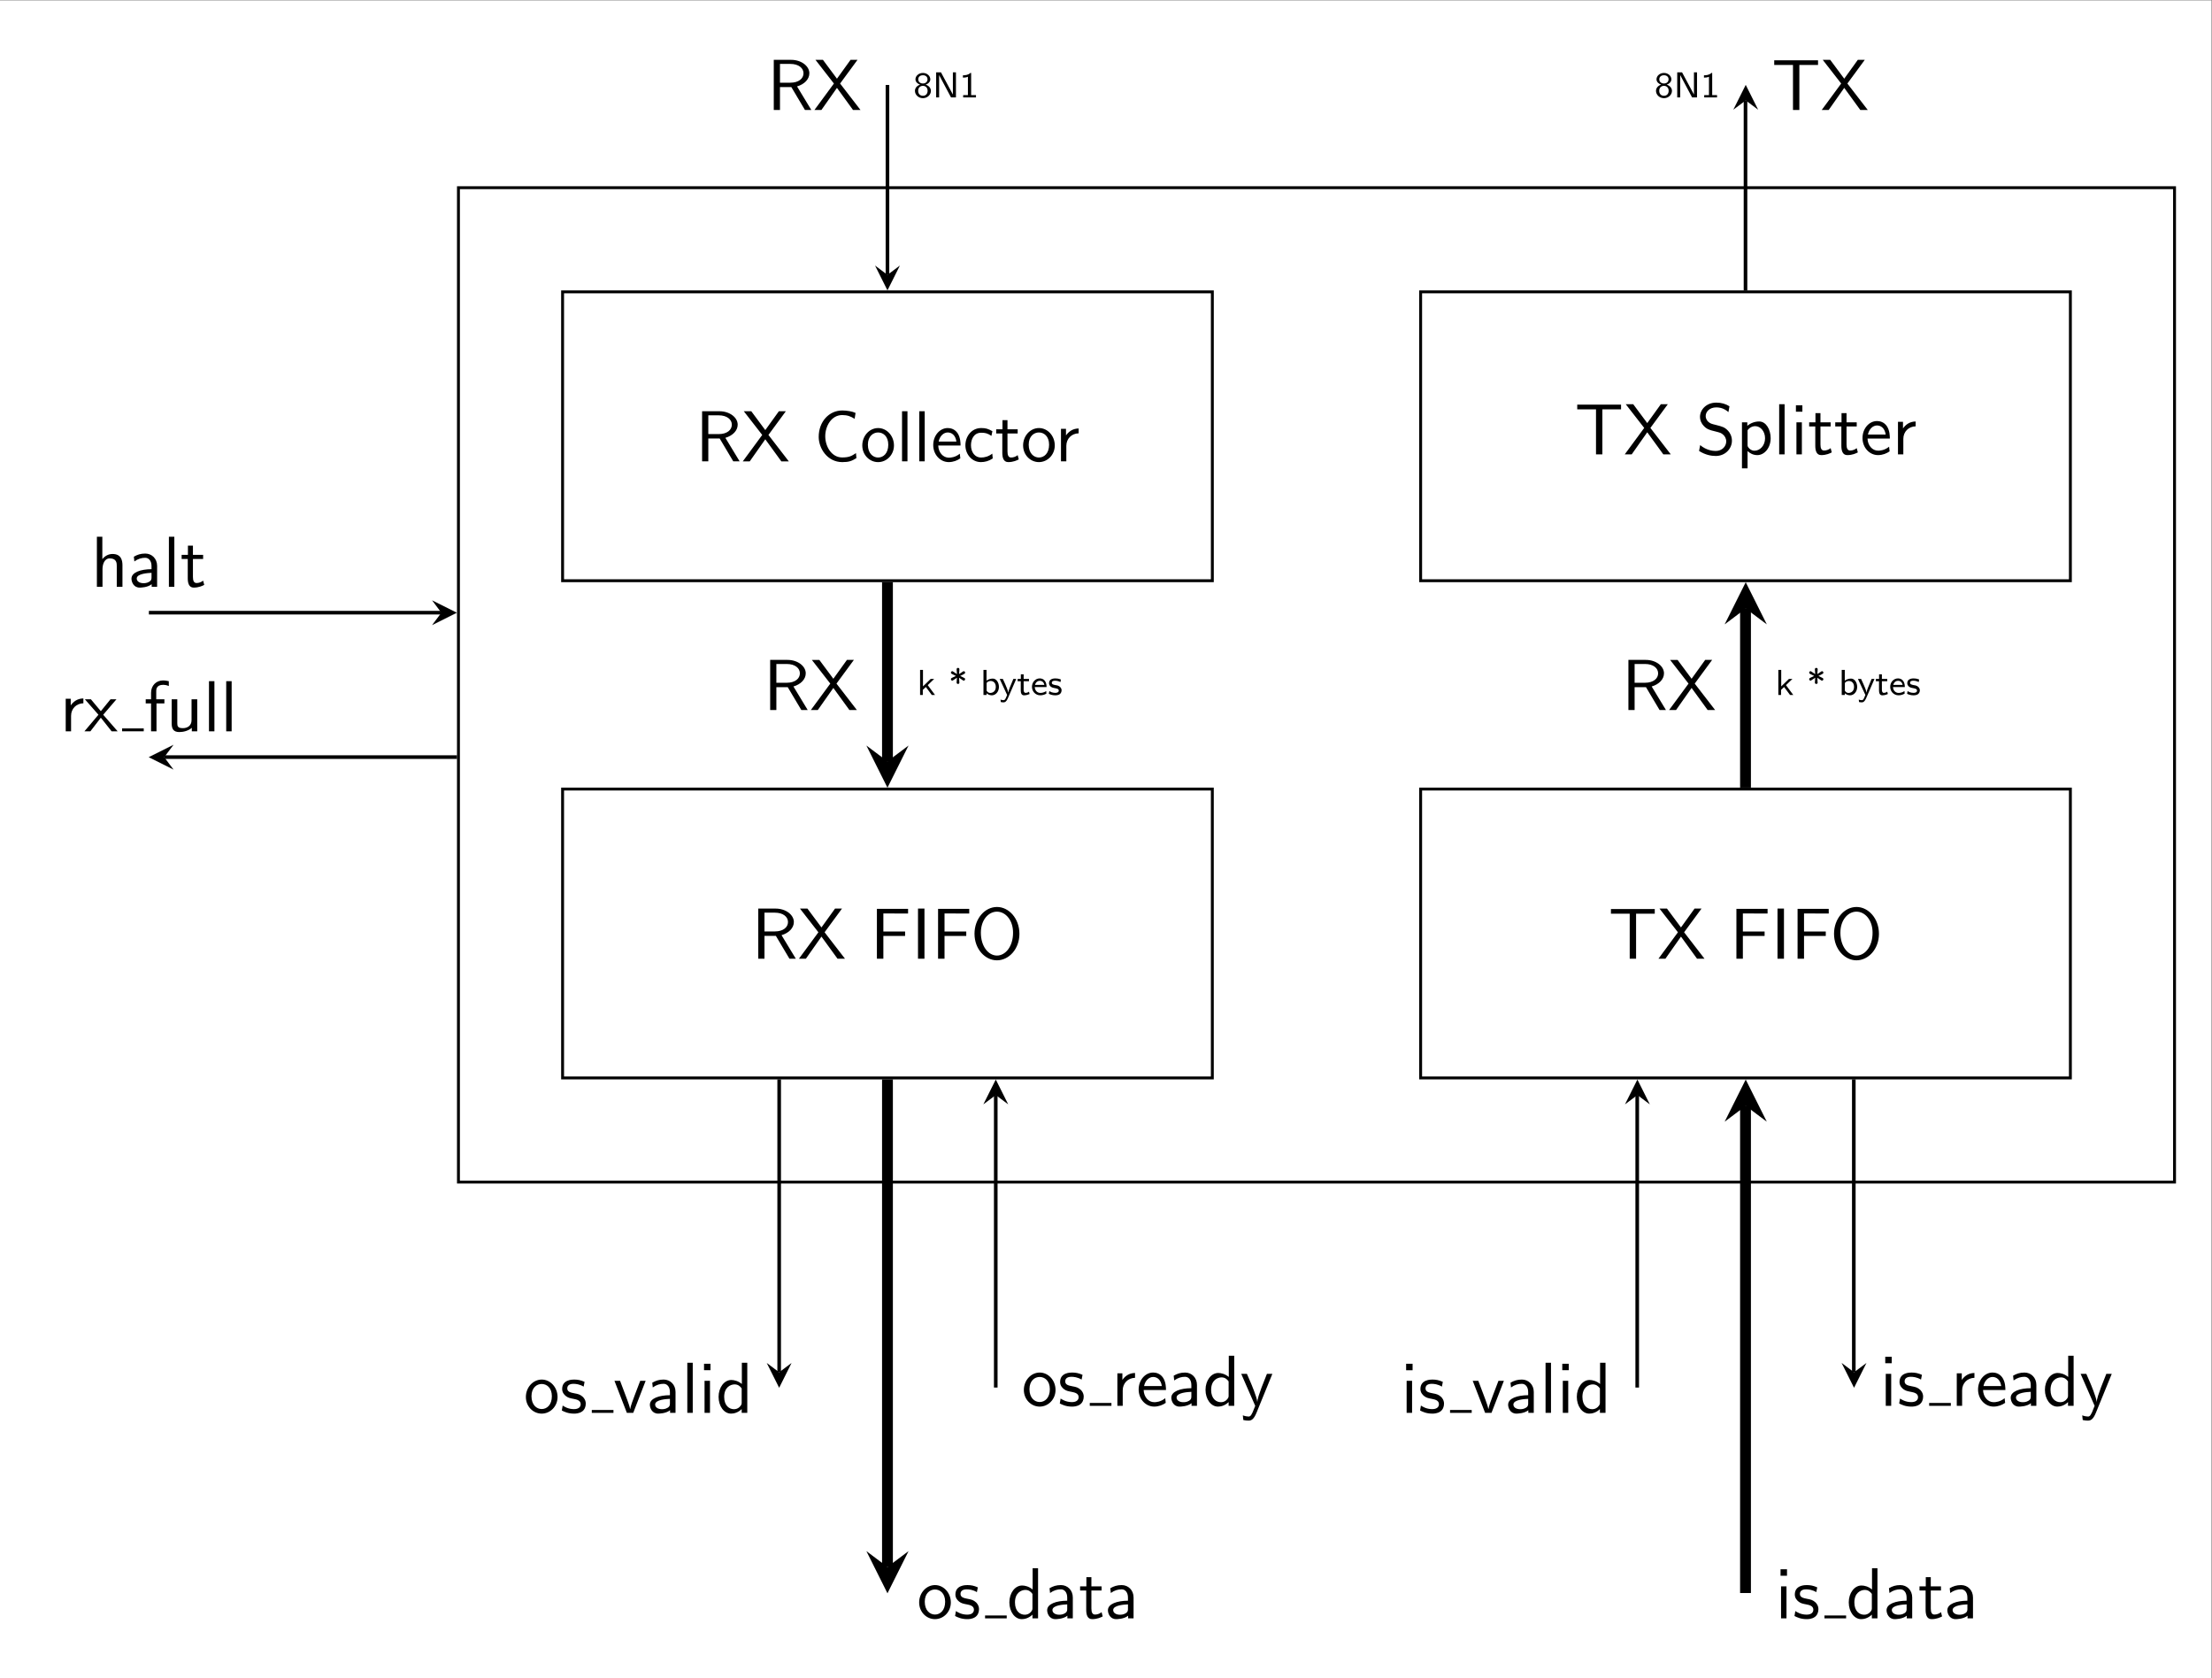 <?xml version="1.0" encoding="UTF-8" standalone="no"?>
<!-- Created with Inkscape (http://www.inkscape.org/) -->

<svg
   version="1.1"
   id="svg1"
   width="406.907"
   height="308.629"
   viewBox="0 0 406.907 308.629"
   sodipodi:docname="main.pdf"
   xmlns:inkscape="http://www.inkscape.org/namespaces/inkscape"
   xmlns:sodipodi="http://sodipodi.sourceforge.net/DTD/sodipodi-0.dtd"
   xmlns="http://www.w3.org/2000/svg"
   xmlns:svg="http://www.w3.org/2000/svg">
  <rect x="0" y="0" width="406.907" height="308.629" fill="#808080" stroke="none"/>
  <defs
     id="defs1" />
  <sodipodi:namedview
     id="namedview1"
     pagecolor="#ffffff"
     bordercolor="#000000"
     borderopacity="0.25"
     inkscape:showpageshadow="2"
     inkscape:pageopacity="0.0"
     inkscape:pagecheckerboard="0"
     inkscape:deskcolor="#d1d1d1">
    <inkscape:page
       x="0"
       y="0"
       inkscape:label="1"
       id="page1"
       width="406.907"
       height="308.629"
       margin="0"
       bleed="0" />
  </sodipodi:namedview>
  <g
     id="g1"
     inkscape:groupmode="layer"
     inkscape:label="1">
    <path
       id="path1"
       d="M 0,0 H 305.18 V 231.472 H 0 Z"
       style="fill:#ffffff;fill-opacity:1;fill-rule:nonzero;stroke:none"
       transform="matrix(1.333,0,0,-1.333,0,308.629)" />
    <path
       id="path2"
       d="M -121.941,-170.796 V 59.679 h 304.184 v -230.475 z"
       style="fill:#ffffff;fill-opacity:1;fill-rule:nonzero;stroke:none"
       transform="matrix(1.333,0,0,-1.333,163.253,80.237)" />
    <path
       id="path3"
       d="M -44.833,-19.926 H 44.833 V 19.926 H -44.833 Z"
       style="fill:none;stroke:#000000;stroke-width:0.399;stroke-linecap:butt;stroke-linejoin:miter;stroke-miterlimit:10;stroke-dasharray:none;stroke-opacity:1"
       transform="matrix(1.333,0,0,-1.333,163.253,80.237)" />
    <path
       id="path4"
       d="m 4.171,-3.247 c 1.031,-0.305 1.699,-1.008 1.699,-1.816 0,-0.984 -1.09,-1.852 -2.52,-1.852 h -2.391 v 6.914 H 1.816 V -3.154 h 1.57 l 1.875,3.152 H 6.14 Z m -2.355,-0.516 v -2.59 h 1.43 c 1.16,0 1.816,0.586 1.816,1.289 0,0.715 -0.645,1.301 -1.816,1.301 z m 8.297,0.117 2.402,-3.27 H 11.554 L 9.679,-4.314 7.745,-6.915 h -1.031 l 2.543,3.27 -2.684,3.645 h 0.961 l 2.145,-3.047 2.215,3.047 h 1.031 z m 12.082,2.508 c -0.586,0.387 -0.926,0.598 -1.91,0.598 -1.441,0 -2.332,-1.488 -2.332,-2.93 0,-1.348 0.82,-2.918 2.344,-2.918 0.715,0 1.16,0.176 1.711,0.516 l 0.129,-0.809 c -0.422,-0.211 -1.195,-0.34 -1.828,-0.34 -1.84,0 -3.258,1.547 -3.258,3.645 0,1.57 1.184,3.48 3.258,3.48 0.914,0 1.301,-0.152 1.945,-0.551 z m 5.241,-1.055 c 0,-1.336 -0.996,-2.402 -2.18,-2.402 -1.23,0 -2.191,1.102 -2.191,2.402 0,1.313 1.008,2.297 2.18,2.297 1.195,0 2.191,-1.008 2.191,-2.297 z m -2.191,1.664 c -0.691,0 -1.406,-0.563 -1.406,-1.77 0,-1.195 0.75,-1.688 1.406,-1.688 0.691,0 1.406,0.516 1.406,1.688 0,1.184 -0.668,1.77 -1.406,1.77 z m 4.055,-6.387 h -0.75 v 6.914 h 0.75 z m 2.379,0 h -0.75 v 6.914 h 0.75 z m 4.948,4.734 c 0,-0.34 -0.012,-1.09 -0.398,-1.688 -0.41,-0.621 -1.02,-0.727 -1.371,-0.727 -1.113,0 -2.004,1.055 -2.004,2.344 0,1.312 0.949,2.355 2.145,2.355 0.633,0 1.195,-0.234 1.594,-0.516 l -0.07,-0.645 c -0.621,0.516 -1.277,0.551 -1.512,0.551 -0.797,0 -1.43,-0.703 -1.465,-1.676 z m -3.023,-0.551 c 0.152,-0.762 0.68,-1.254 1.254,-1.254 0.516,0 1.066,0.34 1.195,1.254 z m 7.415,-1.43 c -0.598,-0.34 -0.938,-0.434 -1.535,-0.434 -1.395,0 -2.191,1.207 -2.191,2.379 0,1.242 0.902,2.32 2.145,2.32 0.539,0 1.09,-0.141 1.629,-0.504 L 41.006,-1.068 c -0.516,0.398 -1.055,0.539 -1.559,0.539 -0.82,0 -1.383,-0.715 -1.383,-1.699 0,-0.773 0.363,-1.723 1.418,-1.723 0.527,0 0.867,0.07 1.406,0.434 z m 2.083,0.316 h 1.406 v -0.574 h -1.406 v -1.266 h -0.691 v 1.266 h -0.867 v 0.574 h 0.844 v 2.66 c 0,0.598 0.129,1.289 0.82,1.289 0.703,0 1.207,-0.246 1.453,-0.375 l -0.152,-0.586 c -0.258,0.211 -0.586,0.328 -0.902,0.328 -0.363,0 -0.504,-0.305 -0.504,-0.832 z m 6.527,1.652 c 0,-1.336 -0.996,-2.402 -2.18,-2.402 -1.23,0 -2.191,1.102 -2.191,2.402 0,1.313 1.008,2.297 2.18,2.297 1.195,0 2.191,-1.008 2.191,-2.297 z m -2.191,1.664 c -0.691,0 -1.406,-0.563 -1.406,-1.77 0,-1.195 0.75,-1.688 1.406,-1.688 0.691,0 1.406,0.516 1.406,1.688 0,1.184 -0.668,1.77 -1.406,1.77 z m 3.785,-1.605 c 0,-0.996 0.727,-1.711 1.699,-1.734 v -0.668 c -0.891,0.012 -1.43,0.504 -1.746,0.961 v -0.914 h -0.691 v 4.488 h 0.738 z m 0,0"
       style="fill:#000000;fill-opacity:1;fill-rule:nonzero;stroke:none"
       aria-label="RXCollector"
       transform="matrix(1.333,0,0,1.333,127.876,84.849)" />
    <path
       id="path5"
       d="m 73.578,-19.926 h 89.665 V 19.926 H 73.578 Z"
       style="fill:none;stroke:#000000;stroke-width:0.399;stroke-linecap:butt;stroke-linejoin:miter;stroke-miterlimit:10;stroke-dasharray:none;stroke-opacity:1"
       transform="matrix(1.333,0,0,-1.333,163.253,80.237)" />
    <path
       id="path6"
       d="m 3.832,-6.211 h 0.891 c 0.117,0 0.234,0 0.363,0 H 6.41 V -6.856 H 0.363 v 0.645 H 1.699 c 0.117,0 0.234,0 0.352,0 H 2.953 V -5.46875e-5 h 0.879 z m 6.627,2.566 2.402,-3.27 h -0.961 l -1.875,2.602 -1.934,-2.602 h -1.031 L 9.604,-3.645 6.92,-5.46875e-5 H 7.881 L 10.026,-3.047 12.24,-5.46875e-5 h 1.031 z m 10.91,-2.988 c -0.539,-0.328 -1.09,-0.504 -1.816,-0.504 -1.383,0 -2.25,0.984 -2.25,1.969 0,0.422 0.141,0.844 0.539,1.266 0.41,0.445 0.855,0.562 1.441,0.703 0.844,0.211 0.949,0.246 1.219,0.492 0.199,0.164 0.422,0.492 0.422,0.926 0,0.656 -0.551,1.313 -1.453,1.313 -0.41,0 -1.301,-0.094 -2.145,-0.809 l -0.152,0.809 c 0.879,0.551 1.676,0.691 2.309,0.691 1.312,0 2.227,-1.008 2.227,-2.109 0,-0.645 -0.305,-1.125 -0.527,-1.359 -0.469,-0.504 -0.797,-0.586 -1.711,-0.82 -0.574,-0.141 -0.738,-0.176 -1.031,-0.434 -0.07,-0.059 -0.352,-0.352 -0.352,-0.785 0,-0.598 0.539,-1.195 1.453,-1.195 0.832,0 1.312,0.34 1.688,0.645 z m 2.499,6.176 c 0.305,0.293 0.75,0.562 1.348,0.562 0.961,0 1.84,-0.973 1.84,-2.332 0,-1.195 -0.633,-2.309 -1.582,-2.309 -0.598,0 -1.172,0.211 -1.641,0.598 v -0.48 h -0.738 v 6.352 h 0.773 z m 0,-2.859 c 0.234,-0.352 0.633,-0.574 1.055,-0.574 0.762,0 1.359,0.75 1.359,1.664 0,1.031 -0.715,1.723 -1.453,1.723 -0.398,0 -0.656,-0.199 -0.855,-0.457 C 23.868,-1.113 23.868,-1.137 23.868,-1.313 Z m 5.112,-3.598 h -0.75 V -5.46875e-5 h 0.75 z m 2.452,0.141 H 30.542 v 0.891 h 0.891 z m -0.07,2.355 h -0.75 V -5.46875e-5 h 0.75 z m 2.566,0.574 h 1.406 v -0.574 h -1.406 v -1.266 h -0.691 v 1.266 h -0.867 v 0.574 h 0.844 v 2.66 c 0,0.598 0.129,1.289 0.82,1.289 0.703,0 1.207,-0.246 1.453,-0.375 l -0.152,-0.586 c -0.258,0.211 -0.586,0.328 -0.902,0.328 -0.363,0 -0.504,-0.305 -0.504,-0.832 z m 3.598,0 h 1.406 v -0.574 h -1.406 v -1.266 h -0.691 v 1.266 h -0.867 v 0.574 h 0.844 v 2.66 c 0,0.598 0.129,1.289 0.82,1.289 0.703,0 1.207,-0.246 1.453,-0.375 l -0.152,-0.586 c -0.258,0.211 -0.586,0.328 -0.902,0.328 -0.363,0 -0.504,-0.305 -0.504,-0.832 z m 5.977,1.664 c 0,-0.34 -0.012,-1.09 -0.398,-1.688 -0.41,-0.621 -1.02,-0.727 -1.371,-0.727 -1.113,0 -2.004,1.055 -2.004,2.344 0,1.313 0.949,2.355 2.145,2.355 0.633,0 1.195,-0.234 1.594,-0.516 l -0.07,-0.645 c -0.621,0.516 -1.277,0.551 -1.512,0.551 -0.797,0 -1.43,-0.703 -1.465,-1.676 z m -3.023,-0.551 c 0.152,-0.762 0.68,-1.254 1.254,-1.254 0.516,0 1.066,0.34 1.195,1.254 z m 4.884,0.598 c 0,-0.996 0.727,-1.711 1.699,-1.734 v -0.668 c -0.891,0.012 -1.43,0.504 -1.746,0.961 V -4.488 H 44.625 V -5.46875e-5 h 0.738 z m 0,0"
       style="fill:#000000;fill-opacity:1;fill-rule:nonzero;stroke:none"
       aria-label="TXSplitter"
       transform="matrix(1.333,0,0,1.333,289.656,83.559)" />
    <path
       id="path7"
       d="m -44.833,-88.522 h 89.665 v 39.851 H -44.833 Z"
       style="fill:none;stroke:#000000;stroke-width:0.399;stroke-linecap:butt;stroke-linejoin:miter;stroke-miterlimit:10;stroke-dasharray:none;stroke-opacity:1"
       transform="matrix(1.333,0,0,-1.333,163.253,80.237)" />
    <path
       id="path8"
       d="m 4.171,-3.245 c 1.031,-0.305 1.699,-1.008 1.699,-1.816 0,-0.984 -1.09,-1.852 -2.52,-1.852 H 0.96 V 0.001 H 1.816 v -3.152 h 1.57 l 1.875,3.152 h 0.879 z m -2.355,-0.516 v -2.59 h 1.43 c 1.16,0 1.816,0.586 1.816,1.289 0,0.715 -0.645,1.301 -1.816,1.301 z m 8.297,0.117 2.402,-3.27 H 11.554 L 9.679,-4.311 7.745,-6.913 h -1.031 L 9.257,-3.643 6.573,0.001 H 7.534 L 9.679,-3.046 11.894,0.001 h 1.031 z M 21.222,-3.139 v -0.609 h -3 v -2.496 h 1.301 c 0.117,0 0.234,0.012 0.363,0.012 h 1.746 V -6.878 H 17.331 V 0.001 H 18.222 V -3.139 Z m 2.672,-3.773 H 23.003 V 0.001 h 0.891 z m 5.769,3.773 v -0.609 h -3 v -2.496 h 1.301 c 0.117,0 0.234,0.012 0.363,0.012 h 1.746 V -6.878 H 25.772 V 0.001 h 0.891 V -3.139 Z m 7.336,-0.293 c 0,-2.098 -1.441,-3.703 -3.094,-3.703 -1.699,0 -3.105,1.629 -3.105,3.703 0,2.109 1.465,3.656 3.094,3.656 1.664,0 3.105,-1.57 3.105,-3.656 z m -3.094,3 c -1.172,0 -2.227,-1.242 -2.227,-3.152 0,-1.828 1.102,-2.906 2.215,-2.906 1.16,0 2.227,1.125 2.227,2.906 0,1.945 -1.078,3.152 -2.215,3.152 z m 0,0"
       style="fill:#000000;fill-opacity:1;fill-rule:nonzero;stroke:none"
       aria-label="RXFIFO"
       transform="matrix(1.333,0,0,1.333,138.208,176.311)" />
    <path
       id="path9"
       d="m 73.578,-88.522 h 89.665 v 39.851 H 73.578 Z"
       style="fill:none;stroke:#000000;stroke-width:0.399;stroke-linecap:butt;stroke-linejoin:miter;stroke-miterlimit:10;stroke-dasharray:none;stroke-opacity:1"
       transform="matrix(1.333,0,0,-1.333,163.253,80.237)" />
    <path
       id="path10"
       d="m 3.832,-6.21 h 0.891 c 0.117,0 0.234,0 0.363,0 H 6.41 V -6.854 H 0.363 v 0.645 H 1.699 c 0.117,0 0.234,0 0.352,0 H 2.953 V 0.001 h 0.879 z m 6.63,2.566 2.402,-3.27 h -0.961 l -1.875,2.602 -1.934,-2.602 h -1.031 L 9.606,-3.643 6.922,0.001 H 7.883 L 10.028,-3.046 12.243,0.001 h 1.031 z M 21.568,-3.139 v -0.609 h -3 v -2.496 h 1.301 c 0.117,0 0.234,0.012 0.363,0.012 h 1.746 V -6.878 H 17.677 V 0.001 h 0.891 V -3.139 Z m 2.672,-3.773 H 23.349 V 0.001 h 0.891 z m 5.769,3.773 v -0.609 h -3 v -2.496 h 1.301 c 0.117,0 0.234,0.012 0.363,0.012 h 1.746 V -6.878 H 26.118 V 0.001 h 0.891 V -3.139 Z m 7.339,-0.293 c 0,-2.098 -1.441,-3.703 -3.094,-3.703 -1.699,0 -3.105,1.629 -3.105,3.703 0,2.109 1.465,3.656 3.094,3.656 1.664,0 3.105,-1.57 3.105,-3.656 z m -3.094,3 c -1.172,0 -2.227,-1.242 -2.227,-3.152 0,-1.828 1.102,-2.906 2.215,-2.906 1.16,0 2.227,1.125 2.227,2.906 0,1.945 -1.078,3.152 -2.215,3.152 z m 0,0"
       style="fill:#000000;fill-opacity:1;fill-rule:nonzero;stroke:none"
       aria-label="TXFIFO"
       transform="matrix(1.333,0,0,1.333,295.856,176.311)" />
    <path
       id="path11"
       d="M 0,22.267 V 48.472"
       style="fill:none;stroke:#000000;stroke-width:0.498;stroke-linecap:butt;stroke-linejoin:miter;stroke-miterlimit:10;stroke-dasharray:none;stroke-opacity:1"
       transform="matrix(1.333,0,0,-1.333,163.253,80.237)" />
    <path
       id="path12"
       d="M 2.142,0 -1.285,1.714 0,0 -1.285,-1.714"
       style="fill:#000000;fill-opacity:1;fill-rule:nonzero;stroke:none"
       transform="matrix(0,1.333,1.333,0,163.253,50.548)" />
    <path
       id="path13"
       d="m 4.172,-3.245 c 1.031,-0.305 1.699,-1.008 1.699,-1.816 0,-0.984 -1.09,-1.852 -2.52,-1.852 H 0.961 V 9.921875e-4 H 1.816 V -3.151 h 1.57 l 1.875,3.152 h 0.879 z m -2.355,-0.516 v -2.59 h 1.43 c 1.16,0 1.816,0.586 1.816,1.289 0,0.715 -0.645,1.301 -1.816,1.301 z m 8.297,0.117 2.402,-3.27 H 11.555 L 9.68,-4.312 7.746,-6.913 h -1.031 L 9.258,-3.644 6.574,9.921875e-4 H 7.535 L 9.68,-3.046 11.894,9.921875e-4 h 1.031 z m 0,0"
       style="fill:#000000;fill-opacity:1;fill-rule:nonzero;stroke:none"
       aria-label="RX"
       transform="matrix(1.333,0,0,1.333,141.059,20.221)" />
    <path
       id="path14"
       d="m 1.699,-1.759 c 0.328,-0.105 0.645,-0.375 0.645,-0.738 0,-0.457 -0.434,-0.879 -1.02,-0.879 -0.598,0 -1.031,0.422 -1.031,0.879 0,0.375 0.328,0.633 0.645,0.738 -0.434,0.129 -0.715,0.469 -0.715,0.855 0,0.527 0.469,1.008 1.102,1.008 0.621,0 1.102,-0.48 1.102,-1.008 0,-0.387 -0.293,-0.727 -0.727,-0.855 z m -0.375,-0.164 c -0.363,0 -0.645,-0.211 -0.645,-0.574 0,-0.316 0.223,-0.562 0.645,-0.562 0.41,0 0.633,0.246 0.633,0.562 0,0.352 -0.27,0.574 -0.633,0.574 z m 0,1.699 c -0.352,0 -0.656,-0.223 -0.656,-0.691 0,-0.445 0.293,-0.68 0.656,-0.68 0.352,0 0.645,0.234 0.645,0.68 0,0.469 -0.305,0.691 -0.645,0.691 z M 3.817,-3.458 H 3.149 v 3.457 H 3.559 V -3.06 h 0.012 l 1.629,3.059 H 5.88 V -3.458 h -0.422 v 3.059 z m 4.16,0.082 H 7.872 c -0.328,0.305 -0.727,0.316 -1.031,0.328 v 0.316 c 0.199,0 0.445,-0.012 0.691,-0.117 v 2.531 h -0.656 v 0.316 H 8.645 V -0.318 H 7.977 Z m 0,0"
       style="fill:#000000;fill-opacity:1;fill-rule:nonzero;stroke:none"
       aria-label="8N1"
       transform="matrix(1.333,0,0,1.333,168.012,17.916)" />
    <path
       id="path15"
       d="M 118.41,20.125 V 46.33"
       style="fill:none;stroke:#000000;stroke-width:0.498;stroke-linecap:butt;stroke-linejoin:miter;stroke-miterlimit:10;stroke-dasharray:none;stroke-opacity:1"
       transform="matrix(1.333,0,0,-1.333,163.253,80.237)" />
    <path
       id="path16"
       d="M 2.142,0 -1.285,1.714 0,0 -1.285,-1.714"
       style="fill:#000000;fill-opacity:1;fill-rule:nonzero;stroke:none"
       transform="matrix(0,-1.333,-1.333,0,321.134,18.465)" />
    <path
       id="path17"
       d="m 3.832,-6.21 h 0.891 c 0.117,0 0.234,0 0.363,0 H 6.41 V -6.854 H 0.363 v 0.645 h 1.336 c 0.117,0 0.234,0 0.352,0 H 2.953 V 9.921875e-4 H 3.832 Z m 6.627,2.566 2.402,-3.27 h -0.961 l -1.875,2.602 -1.934,-2.602 h -1.031 L 9.603,-3.644 6.92,9.921875e-4 H 7.881 L 10.025,-3.046 12.24,9.921875e-4 h 1.031 z m 0,0"
       style="fill:#000000;fill-opacity:1;fill-rule:nonzero;stroke:none"
       aria-label="TX"
       transform="matrix(1.333,0,0,1.333,325.891,20.221)" />
    <path
       id="path18"
       d="m 1.698,-1.759 c 0.328,-0.105 0.645,-0.375 0.645,-0.738 0,-0.457 -0.434,-0.879 -1.02,-0.879 -0.598,0 -1.031,0.422 -1.031,0.879 0,0.375 0.328,0.633 0.645,0.738 -0.434,0.129 -0.715,0.469 -0.715,0.855 0,0.527 0.469,1.008 1.102,1.008 0.621,0 1.102,-0.48 1.102,-1.008 0,-0.387 -0.293,-0.727 -0.727,-0.855 z m -0.375,-0.164 c -0.363,0 -0.645,-0.211 -0.645,-0.574 0,-0.316 0.223,-0.562 0.645,-0.562 0.41,0 0.633,0.246 0.633,0.562 0,0.352 -0.27,0.574 -0.633,0.574 z m 0,1.699 c -0.352,0 -0.656,-0.223 -0.656,-0.691 0,-0.445 0.293,-0.68 0.656,-0.68 0.352,0 0.645,0.234 0.645,0.68 0,0.469 -0.305,0.691 -0.645,0.691 z M 3.819,-3.458 H 3.151 v 3.457 H 3.562 V -3.06 h 0.012 l 1.629,3.059 H 5.882 V -3.458 h -0.422 v 3.059 z m 4.157,0.082 H 7.871 c -0.328,0.305 -0.727,0.316 -1.031,0.328 v 0.316 c 0.199,0 0.445,-0.012 0.691,-0.117 v 2.531 H 6.875 v 0.316 H 8.645 V -0.318 H 7.977 Z m 0,0"
       style="fill:#000000;fill-opacity:1;fill-rule:nonzero;stroke:none"
       aria-label="8N1"
       transform="matrix(1.333,0,0,1.333,304.333,17.916)" />
    <path
       id="path19"
       d="M 0,-20.125 V -44.835"
       style="fill:none;stroke:#000000;stroke-width:1.494;stroke-linecap:butt;stroke-linejoin:miter;stroke-miterlimit:10;stroke-dasharray:none;stroke-opacity:1"
       transform="matrix(1.333,0,0,-1.333,163.253,80.237)" />
    <path
       id="path20"
       d="M 3.636,0 -2.182,2.909 0,0 -2.182,-2.909"
       style="fill:#000000;fill-opacity:1;fill-rule:nonzero;stroke:none"
       transform="matrix(0,1.333,1.333,0,163.253,140.018)" />
    <path
       id="path21"
       d="m 4.172,-3.248 c 1.031,-0.305 1.699,-1.008 1.699,-1.816 0,-0.984 -1.09,-1.852 -2.52,-1.852 H 0.961 v 6.914 H 1.816 V -3.154 h 1.57 l 1.875,3.152 H 6.141 Z M 1.816,-3.763 v -2.59 h 1.43 c 1.16,0 1.816,0.586 1.816,1.289 0,0.715 -0.645,1.301 -1.816,1.301 z m 8.297,0.117 2.402,-3.27 H 11.555 L 9.68,-4.314 7.746,-6.915 h -1.031 l 2.543,3.27 -2.684,3.645 H 7.535 L 9.68,-3.048 11.894,-0.001 h 1.031 z m 0,0"
       style="fill:#000000;fill-opacity:1;fill-rule:nonzero;stroke:none"
       aria-label="RX"
       transform="matrix(1.333,0,0,1.333,140.395,130.58)" />
    <path
       id="path22"
       d="m 1.488,-1.36 0.891,-0.855 H 1.898 l -1.066,1.031 V -3.458 H 0.433 V -6.25e-4 h 0.375 V -0.704 L 1.23,-1.102 2.051,-6.25e-4 h 0.445 z m 4.327,-1.02 0.516,0.352 c 0.047,0.035 0.082,0.047 0.129,0.047 0.082,0 0.188,-0.07 0.188,-0.199 0,-0.105 -0.07,-0.141 -0.129,-0.176 L 5.968,-2.626 6.518,-2.907 c 0.059,-0.035 0.129,-0.07 0.129,-0.176 0,-0.129 -0.105,-0.199 -0.188,-0.199 -0.047,0 -0.082,0.023 -0.129,0.059 l -0.516,0.34 0.047,-0.668 c 0,-0.141 -0.117,-0.188 -0.188,-0.188 -0.082,0 -0.199,0.047 -0.199,0.188 l 0.047,0.668 -0.516,-0.34 c -0.047,-0.035 -0.082,-0.059 -0.129,-0.059 -0.082,0 -0.188,0.07 -0.188,0.199 0,0.105 0.07,0.141 0.129,0.176 l 0.562,0.281 -0.562,0.27 c -0.059,0.035 -0.129,0.07 -0.129,0.176 0,0.129 0.105,0.199 0.188,0.199 0.047,0 0.059,0 0.164,-0.082 0.141,-0.082 0.188,-0.117 0.48,-0.316 l -0.047,0.668 c 0,0.141 0.117,0.188 0.199,0.188 0.07,0 0.188,-0.047 0.188,-0.188 l -0.012,-0.047 z m 3.788,-1.078 H 9.181 V -6.25e-4 H 9.615 V -0.235 c 0.105,0.094 0.352,0.281 0.715,0.281 0.539,0 0.984,-0.504 0.984,-1.16 0,-0.598 -0.352,-1.148 -0.844,-1.148 -0.316,0 -0.621,0.105 -0.867,0.281 z m 0.012,1.887 c 0,-0.082 0,-0.141 0.176,-0.258 0.07,-0.035 0.211,-0.105 0.375,-0.105 0.34,0 0.715,0.223 0.715,0.82 0,0.609 -0.422,0.832 -0.762,0.832 -0.188,0 -0.363,-0.082 -0.504,-0.305 z m 4.087,-0.645 h -0.398 c -0.398,0.949 -0.68,1.594 -0.703,1.898 -0.012,-0.141 -0.094,-0.387 -0.188,-0.621 -0.082,-0.199 -0.164,-0.398 -0.246,-0.586 l -0.316,-0.691 h -0.434 l 1.031,2.215 c -0.059,0.141 -0.152,0.375 -0.188,0.434 -0.105,0.211 -0.176,0.281 -0.305,0.281 -0.023,0 -0.211,0 -0.422,-0.082 l 0.035,0.34 c 0.047,0.012 0.223,0.047 0.375,0.047 0.199,0 0.387,-0.082 0.598,-0.551 z m 1.022,0.316 h 0.738 v -0.316 h -0.738 v -0.633 h -0.387 v 0.633 h -0.445 v 0.316 h 0.434 v 1.266 c 0,0.328 0.082,0.68 0.445,0.68 0.352,0 0.633,-0.117 0.773,-0.176 l -0.082,-0.328 c -0.164,0.129 -0.34,0.164 -0.48,0.164 -0.199,0 -0.258,-0.211 -0.258,-0.434 z m 3.117,1.359 c -0.281,0.199 -0.598,0.258 -0.809,0.258 -0.434,0 -0.762,-0.352 -0.773,-0.809 h 1.629 c 0,-0.234 -0.023,-0.562 -0.223,-0.844 -0.176,-0.258 -0.469,-0.352 -0.715,-0.352 -0.609,0 -1.078,0.527 -1.078,1.16 0,0.645 0.492,1.172 1.148,1.172 0.293,0 0.598,-0.082 0.844,-0.234 z m -1.547,-0.855 c 0.105,-0.398 0.398,-0.562 0.656,-0.562 0.211,0 0.539,0.105 0.633,0.562 z m 3.571,-0.738 c -0.34,-0.141 -0.586,-0.152 -0.762,-0.152 -0.129,0 -0.879,0 -0.879,0.656 0,0.234 0.129,0.363 0.188,0.434 0.176,0.164 0.387,0.211 0.656,0.258 0.234,0.047 0.504,0.094 0.504,0.34 0,0.305 -0.422,0.305 -0.492,0.305 -0.316,0 -0.609,-0.105 -0.809,-0.246 l -0.07,0.375 c 0.164,0.082 0.469,0.211 0.879,0.211 0.234,0 0.445,-0.035 0.633,-0.164 0.188,-0.141 0.246,-0.363 0.246,-0.527 0,-0.094 -0.012,-0.281 -0.223,-0.48 -0.188,-0.164 -0.363,-0.199 -0.598,-0.234 -0.293,-0.059 -0.527,-0.105 -0.527,-0.328 0,-0.281 0.363,-0.281 0.434,-0.281 0.293,0 0.504,0.059 0.762,0.188 z m 0,0"
       style="fill:#000000;fill-opacity:1;fill-rule:nonzero;stroke:none"
       aria-label="k*bytes"
       transform="matrix(1.333,0,0,1.333,168.676,127.813)" />
    <path
       id="path23"
       d="m 118.41,-23.761 v -24.71"
       style="fill:none;stroke:#000000;stroke-width:1.494;stroke-linecap:butt;stroke-linejoin:miter;stroke-miterlimit:10;stroke-dasharray:none;stroke-opacity:1"
       transform="matrix(1.333,0,0,-1.333,163.253,80.237)" />
    <path
       id="path24"
       d="M 3.636,0 -2.182,2.909 0,0 -2.182,-2.909"
       style="fill:#000000;fill-opacity:1;fill-rule:nonzero;stroke:none"
       transform="matrix(0,-1.333,-1.333,0,321.134,111.919)" />
    <path
       id="path25"
       d="m 4.172,-3.248 c 1.031,-0.305 1.699,-1.008 1.699,-1.816 0,-0.984 -1.09,-1.852 -2.52,-1.852 H 0.961 v 6.914 H 1.816 V -3.154 h 1.57 l 1.875,3.152 H 6.141 Z M 1.816,-3.763 v -2.59 h 1.43 c 1.16,0 1.816,0.586 1.816,1.289 0,0.715 -0.645,1.301 -1.816,1.301 z m 8.297,0.117 2.402,-3.27 H 11.555 L 9.68,-4.314 7.746,-6.915 h -1.031 l 2.543,3.27 -2.684,3.645 h 0.961 l 2.145,-3.047 2.215,3.047 h 1.031 z m 0,0"
       style="fill:#000000;fill-opacity:1;fill-rule:nonzero;stroke:none"
       aria-label="RX"
       transform="matrix(1.333,0,0,1.333,298.273,130.58)" />
    <path
       id="path26"
       d="m 1.488,-1.36 0.891,-0.855 H 1.898 l -1.066,1.031 V -3.458 H 0.434 V -6.25e-4 h 0.375 V -0.704 L 1.23,-1.102 2.051,-6.25e-4 h 0.445 z m 4.327,-1.02 0.516,0.352 c 0.047,0.035 0.082,0.047 0.129,0.047 0.082,0 0.188,-0.07 0.188,-0.199 0,-0.105 -0.07,-0.141 -0.129,-0.176 L 5.968,-2.626 6.519,-2.907 c 0.059,-0.035 0.129,-0.07 0.129,-0.176 0,-0.129 -0.105,-0.199 -0.188,-0.199 -0.047,0 -0.082,0.023 -0.129,0.059 l -0.516,0.34 0.047,-0.668 c 0,-0.141 -0.117,-0.188 -0.188,-0.188 -0.082,0 -0.199,0.047 -0.199,0.188 l 0.047,0.668 -0.516,-0.34 c -0.047,-0.035 -0.082,-0.059 -0.129,-0.059 -0.082,0 -0.188,0.07 -0.188,0.199 0,0.105 0.07,0.141 0.129,0.176 l 0.562,0.281 -0.562,0.27 c -0.059,0.035 -0.129,0.07 -0.129,0.176 0,0.129 0.105,0.199 0.188,0.199 0.047,0 0.059,0 0.164,-0.082 0.141,-0.082 0.188,-0.117 0.48,-0.316 l -0.047,0.668 c 0,0.141 0.117,0.188 0.199,0.188 0.07,0 0.188,-0.047 0.188,-0.188 l -0.012,-0.047 z m 3.788,-1.078 H 9.182 V -6.25e-4 H 9.615 V -0.235 c 0.105,0.094 0.352,0.281 0.715,0.281 0.539,0 0.984,-0.504 0.984,-1.16 0,-0.598 -0.352,-1.148 -0.844,-1.148 -0.316,0 -0.621,0.105 -0.867,0.281 z m 0.012,1.887 c 0,-0.082 0,-0.141 0.176,-0.258 0.07,-0.035 0.211,-0.105 0.375,-0.105 0.34,0 0.715,0.223 0.715,0.82 0,0.609 -0.422,0.832 -0.762,0.832 -0.187,0 -0.363,-0.082 -0.504,-0.305 z m 4.087,-0.645 h -0.398 c -0.398,0.949 -0.68,1.594 -0.703,1.898 -0.012,-0.141 -0.094,-0.387 -0.188,-0.621 -0.082,-0.199 -0.164,-0.398 -0.246,-0.586 l -0.316,-0.691 h -0.434 l 1.031,2.215 c -0.059,0.141 -0.152,0.375 -0.188,0.434 -0.105,0.211 -0.176,0.281 -0.305,0.281 -0.023,0 -0.211,0 -0.422,-0.082 l 0.035,0.34 c 0.047,0.012 0.223,0.047 0.375,0.047 0.199,0 0.387,-0.082 0.598,-0.551 z m 1.022,0.316 h 0.738 v -0.316 h -0.738 v -0.633 h -0.387 v 0.633 h -0.445 v 0.316 h 0.434 v 1.266 c 0,0.328 0.082,0.68 0.445,0.68 0.352,0 0.633,-0.117 0.773,-0.176 l -0.082,-0.328 c -0.164,0.129 -0.34,0.164 -0.48,0.164 -0.199,0 -0.258,-0.211 -0.258,-0.434 z m 3.117,1.359 c -0.281,0.199 -0.598,0.258 -0.809,0.258 -0.434,0 -0.762,-0.352 -0.773,-0.809 h 1.629 c 0,-0.234 -0.023,-0.562 -0.223,-0.844 -0.176,-0.258 -0.469,-0.352 -0.715,-0.352 -0.609,0 -1.078,0.527 -1.078,1.16 0,0.645 0.492,1.172 1.148,1.172 0.293,0 0.598,-0.082 0.844,-0.234 z m -1.547,-0.855 c 0.105,-0.398 0.398,-0.562 0.656,-0.562 0.211,0 0.539,0.105 0.633,0.562 z m 3.571,-0.738 c -0.34,-0.141 -0.586,-0.152 -0.762,-0.152 -0.129,0 -0.879,0 -0.879,0.656 0,0.234 0.129,0.363 0.188,0.434 0.176,0.164 0.387,0.211 0.656,0.258 0.234,0.047 0.504,0.094 0.504,0.34 0,0.305 -0.422,0.305 -0.492,0.305 -0.316,0 -0.609,-0.105 -0.809,-0.246 l -0.07,0.375 c 0.164,0.082 0.469,0.211 0.879,0.211 0.234,0 0.445,-0.035 0.633,-0.164 0.188,-0.141 0.246,-0.363 0.246,-0.527 0,-0.094 -0.012,-0.281 -0.223,-0.48 -0.188,-0.164 -0.363,-0.199 -0.598,-0.234 -0.293,-0.059 -0.527,-0.105 -0.527,-0.328 0,-0.281 0.363,-0.281 0.434,-0.281 0.293,0 0.504,0.059 0.762,0.188 z m 0,0"
       style="fill:#000000;fill-opacity:1;fill-rule:nonzero;stroke:none"
       aria-label="k*bytes"
       transform="matrix(1.333,0,0,1.333,326.555,127.813)" />
    <path
       id="path27"
       d="m -14.944,-88.721 v -40.378"
       style="fill:none;stroke:#000000;stroke-width:0.498;stroke-linecap:butt;stroke-linejoin:miter;stroke-miterlimit:10;stroke-dasharray:none;stroke-opacity:1"
       transform="matrix(1.333,0,0,-1.333,163.253,80.237)" />
    <path
       id="path28"
       d="M 2.142,0 -1.285,1.714 0,0 -1.285,-1.714"
       style="fill:#000000;fill-opacity:1;fill-rule:nonzero;stroke:none"
       transform="matrix(0,1.333,1.333,0,143.328,252.37)" />
    <path
       id="path29"
       d="m 4.675,-2.191 c 0,-1.336 -0.996,-2.402 -2.18,-2.402 -1.23,0 -2.191,1.102 -2.191,2.402 0,1.312 1.008,2.297 2.18,2.297 1.195,0 2.191,-1.008 2.191,-2.297 z m -2.191,1.664 c -0.691,0 -1.406,-0.562 -1.406,-1.77 0,-1.195 0.75,-1.688 1.406,-1.688 0.691,0 1.406,0.516 1.406,1.688 0,1.184 -0.668,1.77 -1.406,1.77 z M 8.404,-4.277 c -0.527,-0.234 -0.926,-0.316 -1.441,-0.316 -0.246,0 -1.652,0 -1.652,1.301 0,0.492 0.293,0.809 0.539,0.996 0.305,0.223 0.527,0.27 1.078,0.375 0.352,0.07 0.938,0.188 0.938,0.715 0,0.691 -0.785,0.691 -0.938,0.691 -0.809,0 -1.371,-0.375 -1.547,-0.492 l -0.117,0.68 c 0.316,0.164 0.867,0.434 1.676,0.434 0.176,0 0.727,0 1.148,-0.316 0.316,-0.234 0.48,-0.633 0.48,-1.066 0,-0.551 -0.363,-0.879 -0.387,-0.914 -0.387,-0.352 -0.656,-0.41 -1.16,-0.504 -0.539,-0.105 -1.008,-0.199 -1.008,-0.691 0,-0.621 0.727,-0.621 0.855,-0.621 0.316,0 0.844,0.047 1.406,0.387 z m 0,0"
       style="fill:#000000;fill-opacity:1;fill-rule:nonzero;stroke:none"
       aria-label="os"
       transform="matrix(1.333,0,0,1.333,96.333,259.836)" />
    <path
       id="path30"
       d="M 0,0 H 2.989"
       style="fill:none;stroke:#000000;stroke-width:0.398;stroke-linecap:butt;stroke-linejoin:miter;stroke-miterlimit:10;stroke-dasharray:none;stroke-opacity:1"
       transform="matrix(1.333,0,0,-1.333,108.864,259.571)" />
    <path
       id="path31"
       d="m 4.44,-4.418 h -0.75 l -0.785,2.062 c -0.211,0.551 -0.516,1.359 -0.598,1.828 H 2.296 C 2.237,-0.891 1.979,-1.57 1.885,-1.84 L 0.913,-4.418 H 0.139 L 1.85,-4.6875e-5 h 0.879 z m 4.125,1.535 c 0,-1.008 -0.727,-1.711 -1.641,-1.711 -0.645,0 -1.102,0.164 -1.57,0.434 l 0.07,0.656 c 0.516,-0.375 1.008,-0.504 1.5,-0.504 0.469,0 0.867,0.398 0.867,1.137 v 0.434 c -1.5,0.012 -2.766,0.434 -2.766,1.312 0,0.422 0.27,1.23 1.137,1.23 0.141,0 1.078,-0.012 1.652,-0.469 V -4.6875e-5 h 0.75 z m -0.773,1.57 c 0,0.188 0,0.434 -0.34,0.621 -0.293,0.188 -0.668,0.188 -0.773,0.188 -0.48,0 -0.926,-0.223 -0.926,-0.645 0,-0.691 1.605,-0.762 2.039,-0.785 z m 3.149,-5.602 h -0.75 V -4.6875e-5 h 0.75 z m 2.449,0.141 h -0.891 v 0.891 h 0.891 z m -0.07,2.355 h -0.75 V -4.6875e-5 h 0.75 z m 5.147,-2.496 h -0.75 v 2.93 c -0.527,-0.434 -1.078,-0.551 -1.453,-0.551 -0.984,0 -1.758,1.043 -1.758,2.32 0,1.312 0.762,2.32 1.711,2.32 0.328,0 0.914,-0.082 1.477,-0.621 V -4.6875e-5 h 0.773 z m -0.773,5.531 c 0,0.141 -0.012,0.316 -0.328,0.609 -0.234,0.199 -0.48,0.27 -0.738,0.27 -0.621,0 -1.348,-0.457 -1.348,-1.699 0,-1.312 0.855,-1.723 1.441,-1.723 0.445,0 0.75,0.234 0.973,0.551 z m 0,0"
       style="fill:#000000;fill-opacity:1;fill-rule:nonzero;stroke:none"
       aria-label="valid"
       transform="matrix(1.333,0,0,1.333,112.849,259.836)" />
    <path
       id="path32"
       d="m 0,-88.721 v -67.231"
       style="fill:none;stroke:#000000;stroke-width:1.494;stroke-linecap:butt;stroke-linejoin:miter;stroke-miterlimit:10;stroke-dasharray:none;stroke-opacity:1"
       transform="matrix(1.333,0,0,-1.333,163.253,80.237)" />
    <path
       id="path33"
       d="M 3.636,0 -2.182,2.909 0,0 -2.182,-2.909"
       style="fill:#000000;fill-opacity:1;fill-rule:nonzero;stroke:none"
       transform="matrix(0,1.333,1.333,0,163.253,288.173)" />
    <path
       id="path34"
       d="m 4.676,-2.191 c 0,-1.336 -0.996,-2.402 -2.18,-2.402 -1.23,0 -2.191,1.102 -2.191,2.402 0,1.313 1.008,2.297 2.18,2.297 1.195,0 2.191,-1.008 2.191,-2.297 z m -2.191,1.664 c -0.691,0 -1.406,-0.563 -1.406,-1.77 0,-1.195 0.75,-1.688 1.406,-1.688 0.691,0 1.406,0.516 1.406,1.688 0,1.184 -0.668,1.77 -1.406,1.77 z M 8.402,-4.277 c -0.527,-0.234 -0.926,-0.316 -1.441,-0.316 -0.246,0 -1.652,0 -1.652,1.301 0,0.492 0.293,0.809 0.539,0.996 0.305,0.223 0.527,0.27 1.078,0.375 0.352,0.07 0.938,0.188 0.938,0.715 0,0.691 -0.785,0.691 -0.938,0.691 -0.809,0 -1.371,-0.375 -1.547,-0.492 l -0.117,0.68 c 0.316,0.164 0.867,0.434 1.676,0.434 0.176,0 0.727,0 1.148,-0.316 0.316,-0.234 0.48,-0.633 0.48,-1.066 0,-0.551 -0.363,-0.879 -0.387,-0.914 -0.387,-0.352 -0.656,-0.41 -1.16,-0.504 -0.539,-0.105 -1.008,-0.199 -1.008,-0.691 0,-0.621 0.727,-0.621 0.855,-0.621 0.316,0 0.844,0.047 1.406,0.387 z m 0,0"
       style="fill:#000000;fill-opacity:1;fill-rule:nonzero;stroke:none"
       aria-label="os"
       transform="matrix(1.333,0,0,1.333,168.676,297.632)" />
    <path
       id="path35"
       d="M 0,0 H 2.989"
       style="fill:none;stroke:#000000;stroke-width:0.398;stroke-linecap:butt;stroke-linejoin:miter;stroke-miterlimit:10;stroke-dasharray:none;stroke-opacity:1"
       transform="matrix(1.333,0,0,-1.333,181.207,297.365)" />
    <path
       id="path36"
       d="m 4.324,-6.913 h -0.75 v 2.93 c -0.527,-0.434 -1.078,-0.551 -1.453,-0.551 -0.984,0 -1.758,1.043 -1.758,2.32 0,1.313 0.762,2.32 1.711,2.32 0.328,0 0.914,-0.082 1.477,-0.621 V 6.09375e-4 h 0.773 z m -0.773,5.531 c 0,0.141 -0.012,0.316 -0.328,0.609 -0.234,0.199 -0.48,0.27 -0.738,0.27 -0.621,0 -1.348,-0.457 -1.348,-1.699 0,-1.312 0.855,-1.723 1.441,-1.723 0.445,0 0.75,0.234 0.973,0.551 z m 5.569,-1.5 c 0,-1.008 -0.727,-1.711 -1.641,-1.711 -0.645,0 -1.102,0.164 -1.57,0.434 l 0.07,0.656 c 0.516,-0.375 1.008,-0.504 1.5,-0.504 0.469,0 0.867,0.398 0.867,1.137 v 0.434 c -1.5,0.012 -2.766,0.434 -2.766,1.312 0,0.422 0.27,1.23 1.137,1.23 0.141,0 1.078,-0.012 1.652,-0.469 V 6.09375e-4 h 0.75 z m -0.773,1.57 c 0,0.188 0,0.434 -0.34,0.621 -0.293,0.188 -0.668,0.188 -0.773,0.188 -0.48,0 -0.926,-0.223 -0.926,-0.645 0,-0.691 1.605,-0.762 2.039,-0.785 z m 3.337,-2.531 h 1.406 v -0.574 h -1.406 v -1.266 h -0.691 v 1.266 h -0.867 v 0.574 h 0.844 v 2.66 c 0,0.598 0.129,1.289 0.82,1.289 0.703,0 1.207,-0.246 1.453,-0.375 l -0.152,-0.586 c -0.258,0.211 -0.586,0.328 -0.902,0.328 -0.363,0 -0.504,-0.305 -0.504,-0.832 z m 5.821,0.961 c 0,-1.008 -0.727,-1.711 -1.641,-1.711 -0.645,0 -1.102,0.164 -1.57,0.434 l 0.07,0.656 c 0.516,-0.375 1.008,-0.504 1.5,-0.504 0.469,0 0.867,0.398 0.867,1.137 v 0.434 c -1.5,0.012 -2.766,0.434 -2.766,1.312 0,0.422 0.27,1.23 1.137,1.23 0.141,0 1.078,-0.012 1.652,-0.469 V 6.09375e-4 h 0.75 z M 16.731,-1.312 c 0,0.188 0,0.434 -0.34,0.621 -0.293,0.188 -0.668,0.188 -0.773,0.188 -0.48,0 -0.926,-0.223 -0.926,-0.645 0,-0.691 1.605,-0.762 2.039,-0.785 z m 0,0"
       style="fill:#000000;fill-opacity:1;fill-rule:nonzero;stroke:none"
       aria-label="data"
       transform="matrix(1.333,0,0,1.333,185.192,297.632)" />
    <path
       id="path37"
       d="m 14.944,-90.863 v -40.378"
       style="fill:none;stroke:#000000;stroke-width:0.498;stroke-linecap:butt;stroke-linejoin:miter;stroke-miterlimit:10;stroke-dasharray:none;stroke-opacity:1"
       transform="matrix(1.333,0,0,-1.333,163.253,80.237)" />
    <path
       id="path38"
       d="M 2.142,0 -1.285,1.714 0,0 -1.285,-1.714"
       style="fill:#000000;fill-opacity:1;fill-rule:nonzero;stroke:none"
       transform="matrix(0,-1.333,-1.333,0,183.179,201.388)" />
    <path
       id="path39"
       d="m 4.676,-2.19 c 0,-1.336 -0.996,-2.402 -2.18,-2.402 -1.23,0 -2.191,1.102 -2.191,2.402 0,1.312 1.008,2.297 2.18,2.297 1.195,0 2.191,-1.008 2.191,-2.297 z M 2.485,-0.526 c -0.691,0 -1.406,-0.562 -1.406,-1.77 0,-1.195 0.75,-1.688 1.406,-1.688 0.691,0 1.406,0.516 1.406,1.688 0,1.184 -0.668,1.77 -1.406,1.77 z m 5.918,-3.75 C 7.875,-4.511 7.477,-4.593 6.961,-4.593 c -0.246,0 -1.652,0 -1.652,1.301 0,0.492 0.293,0.809 0.539,0.996 0.305,0.223 0.527,0.27 1.078,0.375 0.352,0.07 0.938,0.188 0.938,0.715 0,0.691 -0.785,0.691 -0.938,0.691 -0.809,0 -1.371,-0.375 -1.547,-0.492 L 5.262,-0.327 C 5.578,-0.163 6.129,0.107 6.938,0.107 c 0.176,0 0.727,0 1.148,-0.316 0.316,-0.234 0.48,-0.633 0.48,-1.066 0,-0.551 -0.363,-0.879 -0.387,-0.914 C 7.793,-2.542 7.524,-2.6 7.02,-2.694 6.481,-2.8 6.012,-2.893 6.012,-3.386 c 0,-0.621 0.727,-0.621 0.855,-0.621 0.316,0 0.844,0.047 1.406,0.387 z m 0,0"
       style="fill:#000000;fill-opacity:1;fill-rule:nonzero;stroke:none"
       aria-label="os"
       transform="matrix(1.333,0,0,1.333,187.937,258.545)" />
    <path
       id="path40"
       d="M 0,0 H 2.989"
       style="fill:none;stroke:#000000;stroke-width:0.398;stroke-linecap:butt;stroke-linejoin:miter;stroke-miterlimit:10;stroke-dasharray:none;stroke-opacity:1"
       transform="matrix(1.333,0,0,-1.333,200.468,258.279)" />
    <path
       id="path41"
       d="m 1.558,-2.132 c 0,-0.996 0.727,-1.711 1.699,-1.734 V -4.534 c -0.891,0.012 -1.43,0.504 -1.746,0.961 V -4.487 H 0.82 V 0.001 H 1.558 Z m 5.971,-0.047 c 0,-0.34 -0.012,-1.09 -0.398,-1.688 -0.41,-0.621 -1.02,-0.727 -1.371,-0.727 -1.113,0 -2.004,1.055 -2.004,2.344 0,1.313 0.949,2.355 2.145,2.355 0.633,0 1.195,-0.234 1.594,-0.516 L 7.424,-1.054 C 6.803,-0.538 6.146,-0.503 5.912,-0.503 c -0.797,0 -1.43,-0.703 -1.465,-1.676 z M 4.506,-2.729 c 0.152,-0.762 0.68,-1.254 1.254,-1.254 0.516,0 1.066,0.34 1.195,1.254 z m 7.298,-0.152 c 0,-1.008 -0.727,-1.711 -1.641,-1.711 -0.645,0 -1.102,0.164 -1.57,0.434 l 0.07,0.656 c 0.516,-0.375 1.008,-0.504 1.5,-0.504 0.469,0 0.867,0.398 0.867,1.137 v 0.434 c -1.5,0.012 -2.766,0.434 -2.766,1.312 0,0.422 0.27,1.23 1.137,1.23 0.141,0 1.078,-0.012 1.652,-0.469 v 0.363 h 0.75 z m -0.773,1.57 c 0,0.188 0,0.434 -0.34,0.621 -0.293,0.188 -0.668,0.188 -0.773,0.188 -0.48,0 -0.926,-0.223 -0.926,-0.645 0,-0.691 1.605,-0.762 2.039,-0.785 z m 5.915,-5.602 h -0.75 v 2.93 C 15.668,-4.417 15.117,-4.534 14.742,-4.534 c -0.984,0 -1.758,1.043 -1.758,2.32 0,1.312 0.762,2.32 1.711,2.32 0.328,0 0.914,-0.082 1.477,-0.621 v 0.516 h 0.773 z m -0.773,5.531 c 0,0.141 -0.012,0.316 -0.328,0.609 -0.234,0.199 -0.48,0.27 -0.738,0.27 -0.621,0 -1.348,-0.457 -1.348,-1.699 0,-1.312 0.855,-1.723 1.441,-1.723 0.445,0 0.75,0.234 0.973,0.551 z m 6.038,-3.035 h -0.75 c -1.289,3.164 -1.312,3.621 -1.324,3.855 h -0.012 C 20.065,-1.229 19.268,-3.093 19.233,-3.175 L 18.694,-4.417 h -0.785 l 1.934,4.418 C 19.725,0.306 19.526,0.81 19.479,0.903 c -0.258,0.574 -0.422,0.574 -0.562,0.574 -0.164,0 -0.48,-0.047 -0.785,-0.164 l 0.07,0.645 c 0.211,0.059 0.492,0.082 0.715,0.082 0.352,0 0.715,-0.117 1.125,-1.137 z m 0,0"
       style="fill:#000000;fill-opacity:1;fill-rule:nonzero;stroke:none"
       aria-label="ready"
       transform="matrix(1.333,0,0,1.333,204.453,258.545)" />
    <path
       id="path42"
       d="m 103.466,-90.863 v -40.378"
       style="fill:none;stroke:#000000;stroke-width:0.498;stroke-linecap:butt;stroke-linejoin:miter;stroke-miterlimit:10;stroke-dasharray:none;stroke-opacity:1"
       transform="matrix(1.333,0,0,-1.333,163.253,80.237)" />
    <path
       id="path43"
       d="M 2.142,0 -1.285,1.714 0,0 -1.285,-1.714"
       style="fill:#000000;fill-opacity:1;fill-rule:nonzero;stroke:none"
       transform="matrix(0,-1.333,-1.333,0,301.208,201.388)" />
    <path
       id="path44"
       d="M 1.628,-6.773 H 0.737 v 0.891 H 1.628 Z m -0.07,2.355 H 0.807 V -4.6875e-5 H 1.557 Z m 4.245,0.141 c -0.527,-0.234 -0.926,-0.316 -1.441,-0.316 -0.246,0 -1.652,0 -1.652,1.301 0,0.492 0.293,0.809 0.539,0.996 0.305,0.223 0.527,0.27 1.078,0.375 0.352,0.07 0.938,0.188 0.938,0.715 0,0.691 -0.785,0.691 -0.938,0.691 -0.809,0 -1.371,-0.375 -1.547,-0.492 l -0.117,0.68 c 0.316,0.164 0.867,0.434 1.676,0.434 0.176,0 0.727,0 1.148,-0.316 0.316,-0.234 0.48,-0.633 0.48,-1.066 0,-0.551 -0.363,-0.879 -0.387,-0.914 -0.387,-0.352 -0.656,-0.41 -1.16,-0.504 -0.539,-0.105 -1.008,-0.199 -1.008,-0.691 0,-0.621 0.727,-0.621 0.855,-0.621 0.316,0 0.844,0.047 1.406,0.387 z m 0,0"
       style="fill:#000000;fill-opacity:1;fill-rule:nonzero;stroke:none"
       aria-label="is"
       transform="matrix(1.333,0,0,1.333,257.681,259.836)" />
    <path
       id="path45"
       d="M 0,0 H 2.989"
       style="fill:none;stroke:#000000;stroke-width:0.398;stroke-linecap:butt;stroke-linejoin:miter;stroke-miterlimit:10;stroke-dasharray:none;stroke-opacity:1"
       transform="matrix(1.333,0,0,-1.333,266.743,259.571)" />
    <path
       id="path46"
       d="m 4.44,-4.418 h -0.75 l -0.785,2.062 c -0.211,0.551 -0.516,1.359 -0.598,1.828 H 2.296 C 2.237,-0.891 1.979,-1.57 1.886,-1.84 L 0.913,-4.418 H 0.14 L 1.85,-4.6875e-5 h 0.879 z m 4.125,1.535 c 0,-1.008 -0.727,-1.711 -1.641,-1.711 -0.645,0 -1.102,0.164 -1.57,0.434 l 0.07,0.656 c 0.516,-0.375 1.008,-0.504 1.5,-0.504 0.469,0 0.867,0.398 0.867,1.137 v 0.434 c -1.5,0.012 -2.766,0.434 -2.766,1.312 0,0.422 0.27,1.23 1.137,1.23 0.141,0 1.078,-0.012 1.652,-0.469 V -4.6875e-5 h 0.75 z m -0.773,1.57 c 0,0.188 0,0.434 -0.34,0.621 -0.293,0.188 -0.668,0.188 -0.773,0.188 -0.48,0 -0.926,-0.223 -0.926,-0.645 0,-0.691 1.605,-0.762 2.039,-0.785 z m 3.149,-5.602 h -0.75 V -4.6875e-5 h 0.75 z m 2.449,0.141 h -0.891 v 0.891 h 0.891 z m -0.07,2.355 h -0.75 V -4.6875e-5 h 0.75 z m 5.145,-2.496 h -0.75 v 2.93 c -0.527,-0.434 -1.078,-0.551 -1.453,-0.551 -0.984,0 -1.758,1.043 -1.758,2.32 0,1.312 0.762,2.32 1.711,2.32 0.328,0 0.914,-0.082 1.477,-0.621 V -4.6875e-5 h 0.773 z m -0.773,5.531 c 0,0.141 -0.012,0.316 -0.328,0.609 -0.234,0.199 -0.48,0.27 -0.738,0.27 -0.621,0 -1.348,-0.457 -1.348,-1.699 0,-1.312 0.855,-1.723 1.441,-1.723 0.445,0 0.75,0.234 0.973,0.551 z m 0,0"
       style="fill:#000000;fill-opacity:1;fill-rule:nonzero;stroke:none"
       aria-label="valid"
       transform="matrix(1.333,0,0,1.333,270.728,259.836)" />
    <path
       id="path47"
       d="m 118.41,-92.358 v -67.231"
       style="fill:none;stroke:#000000;stroke-width:1.494;stroke-linecap:butt;stroke-linejoin:miter;stroke-miterlimit:10;stroke-dasharray:none;stroke-opacity:1"
       transform="matrix(1.333,0,0,-1.333,163.253,80.237)" />
    <path
       id="path48"
       d="M 3.636,0 -2.182,2.909 0,0 -2.182,-2.909"
       style="fill:#000000;fill-opacity:1;fill-rule:nonzero;stroke:none"
       transform="matrix(0,-1.333,-1.333,0,321.134,203.381)" />
    <path
       id="path49"
       d="M 1.629,-6.773 H 0.738 v 0.891 H 1.629 Z m -0.07,2.355 H 0.809 V 6.09375e-4 H 1.559 Z m 4.242,0.141 c -0.527,-0.234 -0.926,-0.316 -1.441,-0.316 -0.246,0 -1.652,0 -1.652,1.301 0,0.492 0.293,0.809 0.539,0.996 0.305,0.223 0.527,0.27 1.078,0.375 0.352,0.07 0.938,0.188 0.938,0.715 0,0.691 -0.785,0.691 -0.938,0.691 -0.809,0 -1.371,-0.375 -1.547,-0.492 l -0.117,0.68 c 0.316,0.164 0.867,0.434 1.676,0.434 0.176,0 0.727,0 1.148,-0.316 0.316,-0.234 0.48,-0.633 0.48,-1.066 0,-0.551 -0.363,-0.879 -0.387,-0.914 -0.387,-0.352 -0.656,-0.41 -1.16,-0.504 -0.539,-0.105 -1.008,-0.199 -1.008,-0.691 0,-0.621 0.727,-0.621 0.855,-0.621 0.316,0 0.844,0.047 1.406,0.387 z m 0,0"
       style="fill:#000000;fill-opacity:1;fill-rule:nonzero;stroke:none"
       aria-label="is"
       transform="matrix(1.333,0,0,1.333,326.555,297.632)" />
    <path
       id="path50"
       d="M 0,0 H 2.989"
       style="fill:none;stroke:#000000;stroke-width:0.398;stroke-linecap:butt;stroke-linejoin:miter;stroke-miterlimit:10;stroke-dasharray:none;stroke-opacity:1"
       transform="matrix(1.333,0,0,-1.333,335.617,297.365)" />
    <path
       id="path51"
       d="m 4.323,-6.913 h -0.75 v 2.93 c -0.527,-0.434 -1.078,-0.551 -1.453,-0.551 -0.984,0 -1.758,1.043 -1.758,2.32 0,1.313 0.762,2.32 1.711,2.32 0.328,0 0.914,-0.082 1.477,-0.621 V 6.09375e-4 h 0.773 z m -0.773,5.531 c 0,0.141 -0.012,0.316 -0.328,0.609 -0.234,0.199 -0.48,0.27 -0.738,0.27 -0.621,0 -1.348,-0.457 -1.348,-1.699 0,-1.312 0.855,-1.723 1.441,-1.723 0.445,0 0.75,0.234 0.973,0.551 z m 5.569,-1.5 c 0,-1.008 -0.727,-1.711 -1.641,-1.711 -0.645,0 -1.102,0.164 -1.57,0.434 l 0.07,0.656 c 0.516,-0.375 1.008,-0.504 1.5,-0.504 0.469,0 0.867,0.398 0.867,1.137 v 0.434 c -1.5,0.012 -2.766,0.434 -2.766,1.312 0,0.422 0.27,1.23 1.137,1.23 0.141,0 1.078,-0.012 1.652,-0.469 V 6.09375e-4 h 0.75 z m -0.773,1.57 c 0,0.188 0,0.434 -0.34,0.621 -0.293,0.188 -0.668,0.188 -0.773,0.188 -0.48,0 -0.926,-0.223 -0.926,-0.645 0,-0.691 1.605,-0.762 2.039,-0.785 z m 3.337,-2.531 h 1.406 v -0.574 h -1.406 v -1.266 h -0.691 v 1.266 h -0.867 v 0.574 h 0.844 v 2.66 c 0,0.598 0.129,1.289 0.82,1.289 0.703,0 1.207,-0.246 1.453,-0.375 l -0.152,-0.586 c -0.258,0.211 -0.586,0.328 -0.902,0.328 -0.363,0 -0.504,-0.305 -0.504,-0.832 z m 5.824,0.961 c 0,-1.008 -0.727,-1.711 -1.641,-1.711 -0.645,0 -1.102,0.164 -1.57,0.434 l 0.07,0.656 c 0.516,-0.375 1.008,-0.504 1.5,-0.504 0.469,0 0.867,0.398 0.867,1.137 v 0.434 c -1.5,0.012 -2.766,0.434 -2.766,1.312 0,0.422 0.27,1.23 1.137,1.23 0.141,0 1.078,-0.012 1.652,-0.469 V 6.09375e-4 h 0.75 z m -0.773,1.57 c 0,0.188 0,0.434 -0.34,0.621 -0.293,0.188 -0.668,0.188 -0.773,0.188 -0.48,0 -0.926,-0.223 -0.926,-0.645 0,-0.691 1.605,-0.762 2.039,-0.785 z m 0,0"
       style="fill:#000000;fill-opacity:1;fill-rule:nonzero;stroke:none"
       aria-label="data"
       transform="matrix(1.333,0,0,1.333,339.603,297.632)" />
    <path
       id="path52"
       d="m 133.355,-88.721 v -40.378"
       style="fill:none;stroke:#000000;stroke-width:0.498;stroke-linecap:butt;stroke-linejoin:miter;stroke-miterlimit:10;stroke-dasharray:none;stroke-opacity:1"
       transform="matrix(1.333,0,0,-1.333,163.253,80.237)" />
    <path
       id="path53"
       d="M 2.142,0 -1.285,1.714 0,0 -1.285,-1.714"
       style="fill:#000000;fill-opacity:1;fill-rule:nonzero;stroke:none"
       transform="matrix(0,1.333,1.333,0,341.059,252.37)" />
    <path
       id="path54"
       d="M 1.629,-6.772 H 0.739 v 0.891 H 1.629 Z m -0.07,2.355 H 0.809 V 0.001 H 1.559 Z m 4.242,0.141 c -0.527,-0.234 -0.926,-0.316 -1.441,-0.316 -0.246,0 -1.652,0 -1.652,1.301 0,0.492 0.293,0.809 0.539,0.996 0.305,0.223 0.527,0.27 1.078,0.375 0.352,0.07 0.938,0.188 0.938,0.715 0,0.691 -0.785,0.691 -0.938,0.691 -0.809,0 -1.371,-0.375 -1.547,-0.492 l -0.117,0.68 c 0.316,0.164 0.867,0.434 1.676,0.434 0.176,0 0.727,0 1.148,-0.316 0.316,-0.234 0.48,-0.633 0.48,-1.066 0,-0.551 -0.363,-0.879 -0.387,-0.914 C 5.192,-2.542 4.922,-2.6 4.418,-2.694 3.879,-2.8 3.41,-2.893 3.41,-3.386 c 0,-0.621 0.727,-0.621 0.855,-0.621 0.316,0 0.844,0.047 1.406,0.387 z m 0,0"
       style="fill:#000000;fill-opacity:1;fill-rule:nonzero;stroke:none"
       aria-label="is"
       transform="matrix(1.333,0,0,1.333,345.816,258.545)" />
    <path
       id="path55"
       d="M 0,0 H 2.989"
       style="fill:none;stroke:#000000;stroke-width:0.398;stroke-linecap:butt;stroke-linejoin:miter;stroke-miterlimit:10;stroke-dasharray:none;stroke-opacity:1"
       transform="matrix(1.333,0,0,-1.333,354.879,258.279)" />
    <path
       id="path56"
       d="m 1.558,-2.132 c 0,-0.996 0.727,-1.711 1.699,-1.734 V -4.534 c -0.891,0.012 -1.43,0.504 -1.746,0.961 V -4.487 H 0.82 V 0.001 H 1.558 Z m 5.971,-0.047 c 0,-0.34 -0.012,-1.09 -0.398,-1.688 -0.41,-0.621 -1.02,-0.727 -1.371,-0.727 -1.113,0 -2.004,1.055 -2.004,2.344 0,1.313 0.949,2.355 2.145,2.355 0.633,0 1.195,-0.234 1.594,-0.516 L 7.423,-1.054 C 6.802,-0.538 6.146,-0.503 5.912,-0.503 c -0.797,0 -1.43,-0.703 -1.465,-1.676 z M 4.505,-2.729 c 0.152,-0.762 0.68,-1.254 1.254,-1.254 0.516,0 1.066,0.34 1.195,1.254 z m 7.298,-0.152 c 0,-1.008 -0.727,-1.711 -1.641,-1.711 -0.645,0 -1.102,0.164 -1.57,0.434 l 0.07,0.656 c 0.516,-0.375 1.008,-0.504 1.5,-0.504 0.469,0 0.867,0.398 0.867,1.137 v 0.434 c -1.5,0.012 -2.766,0.434 -2.766,1.312 0,0.422 0.27,1.23 1.137,1.23 0.141,0 1.078,-0.012 1.652,-0.469 v 0.363 h 0.75 z m -0.773,1.57 c 0,0.188 0,0.434 -0.34,0.621 -0.293,0.188 -0.668,0.188 -0.773,0.188 -0.48,0 -0.926,-0.223 -0.926,-0.645 0,-0.691 1.605,-0.762 2.039,-0.785 z m 5.915,-5.602 h -0.75 v 2.93 C 15.667,-4.417 15.117,-4.534 14.742,-4.534 c -0.984,0 -1.758,1.043 -1.758,2.32 0,1.312 0.762,2.32 1.711,2.32 0.328,0 0.914,-0.082 1.477,-0.621 v 0.516 h 0.773 z m -0.773,5.531 c 0,0.141 -0.012,0.316 -0.328,0.609 C 15.609,-0.573 15.363,-0.503 15.105,-0.503 c -0.621,0 -1.348,-0.457 -1.348,-1.699 0,-1.312 0.855,-1.723 1.441,-1.723 0.445,0 0.75,0.234 0.973,0.551 z m 6.038,-3.035 h -0.75 c -1.289,3.164 -1.312,3.621 -1.324,3.855 h -0.012 C 20.065,-1.229 19.268,-3.093 19.233,-3.175 l -0.539,-1.242 h -0.785 l 1.934,4.418 C 19.725,0.306 19.526,0.81 19.479,0.903 c -0.258,0.574 -0.422,0.574 -0.562,0.574 -0.164,0 -0.48,-0.047 -0.785,-0.164 l 0.07,0.645 c 0.211,0.059 0.492,0.082 0.715,0.082 0.352,0 0.715,-0.117 1.125,-1.137 z m 0,0"
       style="fill:#000000;fill-opacity:1;fill-rule:nonzero;stroke:none"
       aria-label="ready"
       transform="matrix(1.333,0,0,1.333,358.864,258.545)" />
    <path
       id="path57"
       d="M -59.205,-102.895 H 177.616 V 34.298 H -59.205 Z"
       style="fill:none;stroke:#000000;stroke-width:0.399;stroke-linecap:butt;stroke-linejoin:miter;stroke-miterlimit:10;stroke-dasharray:none;stroke-opacity:1"
       transform="matrix(1.333,0,0,-1.333,163.253,80.237)" />
    <path
       id="path58"
       d="m -61.546,-24.335 h -40.378"
       style="fill:none;stroke:#000000;stroke-width:0.498;stroke-linecap:butt;stroke-linejoin:miter;stroke-miterlimit:10;stroke-dasharray:none;stroke-opacity:1"
       transform="matrix(1.333,0,0,-1.333,163.253,80.237)" />
    <path
       id="path59"
       d="M 2.142,0 -1.285,1.714 0,0 -1.285,-1.714"
       style="fill:#000000;fill-opacity:1;fill-rule:nonzero;stroke:none"
       transform="matrix(1.333,0,0,-1.333,81.191,112.685)" />
    <path
       id="path60"
       d="m 4.336,-2.965 c 0,-0.656 -0.152,-1.57 -1.371,-1.57 -0.609,0 -1.09,0.316 -1.406,0.715 v -3.094 H 0.808 V 3.359375e-4 H 1.582 V -2.437 c 0,-0.656 0.246,-1.488 1.008,-1.488 0.961,0 0.961,0.703 0.961,1.031 V 3.359375e-4 h 0.785 z m 4.784,0.082 c 0,-1.008 -0.727,-1.711 -1.641,-1.711 -0.645,0 -1.102,0.164 -1.57,0.434 l 0.07,0.656 c 0.516,-0.375 1.008,-0.504 1.5,-0.504 0.469,0 0.867,0.398 0.867,1.137 v 0.434 c -1.5,0.012 -2.766,0.434 -2.766,1.312 0,0.422 0.27,1.23 1.137,1.23 0.141,0 1.078,-0.012 1.652,-0.469 V 3.359375e-4 h 0.75 z M 8.346,-1.312 c 0,0.188 0,0.434 -0.34,0.621 -0.293,0.188 -0.668,0.188 -0.773,0.188 -0.48,0 -0.926,-0.223 -0.926,-0.645 0,-0.691 1.605,-0.762 2.039,-0.785 z m 3.149,-5.602 h -0.75 V 3.359375e-4 h 0.75 z m 2.566,3.07 h 1.406 v -0.574 h -1.406 v -1.266 h -0.691 v 1.266 h -0.867 v 0.574 h 0.844 v 2.66 c 0,0.598 0.129,1.289 0.82,1.289 0.703,0 1.207,-0.246 1.453,-0.375 l -0.152,-0.586 c -0.258,0.211 -0.586,0.328 -0.902,0.328 -0.363,0 -0.504,-0.305 -0.504,-0.832 z m 0,0"
       style="fill:#000000;fill-opacity:1;fill-rule:nonzero;stroke:none"
       aria-label="halt"
       transform="matrix(1.333,0,0,1.333,16.747,107.925)" />
    <path
       id="path61"
       d="M -59.404,-44.261 H -99.783"
       style="fill:none;stroke:#000000;stroke-width:0.498;stroke-linecap:butt;stroke-linejoin:miter;stroke-miterlimit:10;stroke-dasharray:none;stroke-opacity:1"
       transform="matrix(1.333,0,0,-1.333,163.253,80.237)" />
    <path
       id="path62"
       d="M 2.142,0 -1.285,1.714 0,0 -1.285,-1.714"
       style="fill:#000000;fill-opacity:1;fill-rule:nonzero;stroke:none"
       transform="matrix(-1.333,0,0,1.333,30.21,139.252)" />
    <path
       id="path63"
       d="m 1.558,-2.133 c 0,-0.996 0.727,-1.711 1.699,-1.734 v -0.668 c -0.891,0.012 -1.43,0.504 -1.746,0.961 V -4.488 H 0.819 V 1.40625e-4 H 1.558 Z m 4.436,-0.152 1.828,-2.133 H 7.001 l -1.336,1.641 -1.371,-1.641 H 3.462 l 1.875,2.133 L 3.403,1.40625e-4 H 4.224 L 5.665,-1.875 7.153,1.40625e-4 h 0.832 z m 0,0"
       style="fill:#000000;fill-opacity:1;fill-rule:nonzero;stroke:none"
       aria-label="rx"
       transform="matrix(1.333,0,0,1.333,10.997,134.492)" />
    <path
       id="path64"
       d="M 0,0 H 2.989"
       style="fill:none;stroke:#000000;stroke-width:0.398;stroke-linecap:butt;stroke-linejoin:miter;stroke-miterlimit:10;stroke-dasharray:none;stroke-opacity:1"
       transform="matrix(1.333,0,0,-1.333,22.459,134.227)" />
    <path
       id="path65"
       d="m 1.759,-3.844 h 1.09 v -0.574 h -1.125 v -1.195 c 0,-0.727 0.668,-0.797 0.926,-0.797 0.199,0 0.469,0.012 0.809,0.164 v -0.668 c -0.117,-0.023 -0.434,-0.105 -0.797,-0.105 -0.938,0 -1.652,0.703 -1.652,1.699 v 0.902 H 0.271 v 0.574 H 1.009 V 1.40625e-4 h 0.75 z M 7.381,-4.418 H 6.596 v 2.883 c 0,0.75 -0.551,1.102 -1.195,1.102 -0.703,0 -0.773,-0.27 -0.773,-0.691 V -4.418 H 3.854 v 3.328 c 0,0.727 0.223,1.195 1.055,1.195 0.527,0 1.23,-0.152 1.723,-0.586 V 1.40625e-4 h 0.75 z m 2.37,-2.496 h -0.75 V 1.40625e-4 h 0.75 z m 2.379,0 h -0.75 V 1.40625e-4 h 0.75 z m 0,0"
       style="fill:#000000;fill-opacity:1;fill-rule:nonzero;stroke:none"
       aria-label="full"
       transform="matrix(1.333,0,0,1.333,26.444,134.492)" />
  </g>
</svg>
